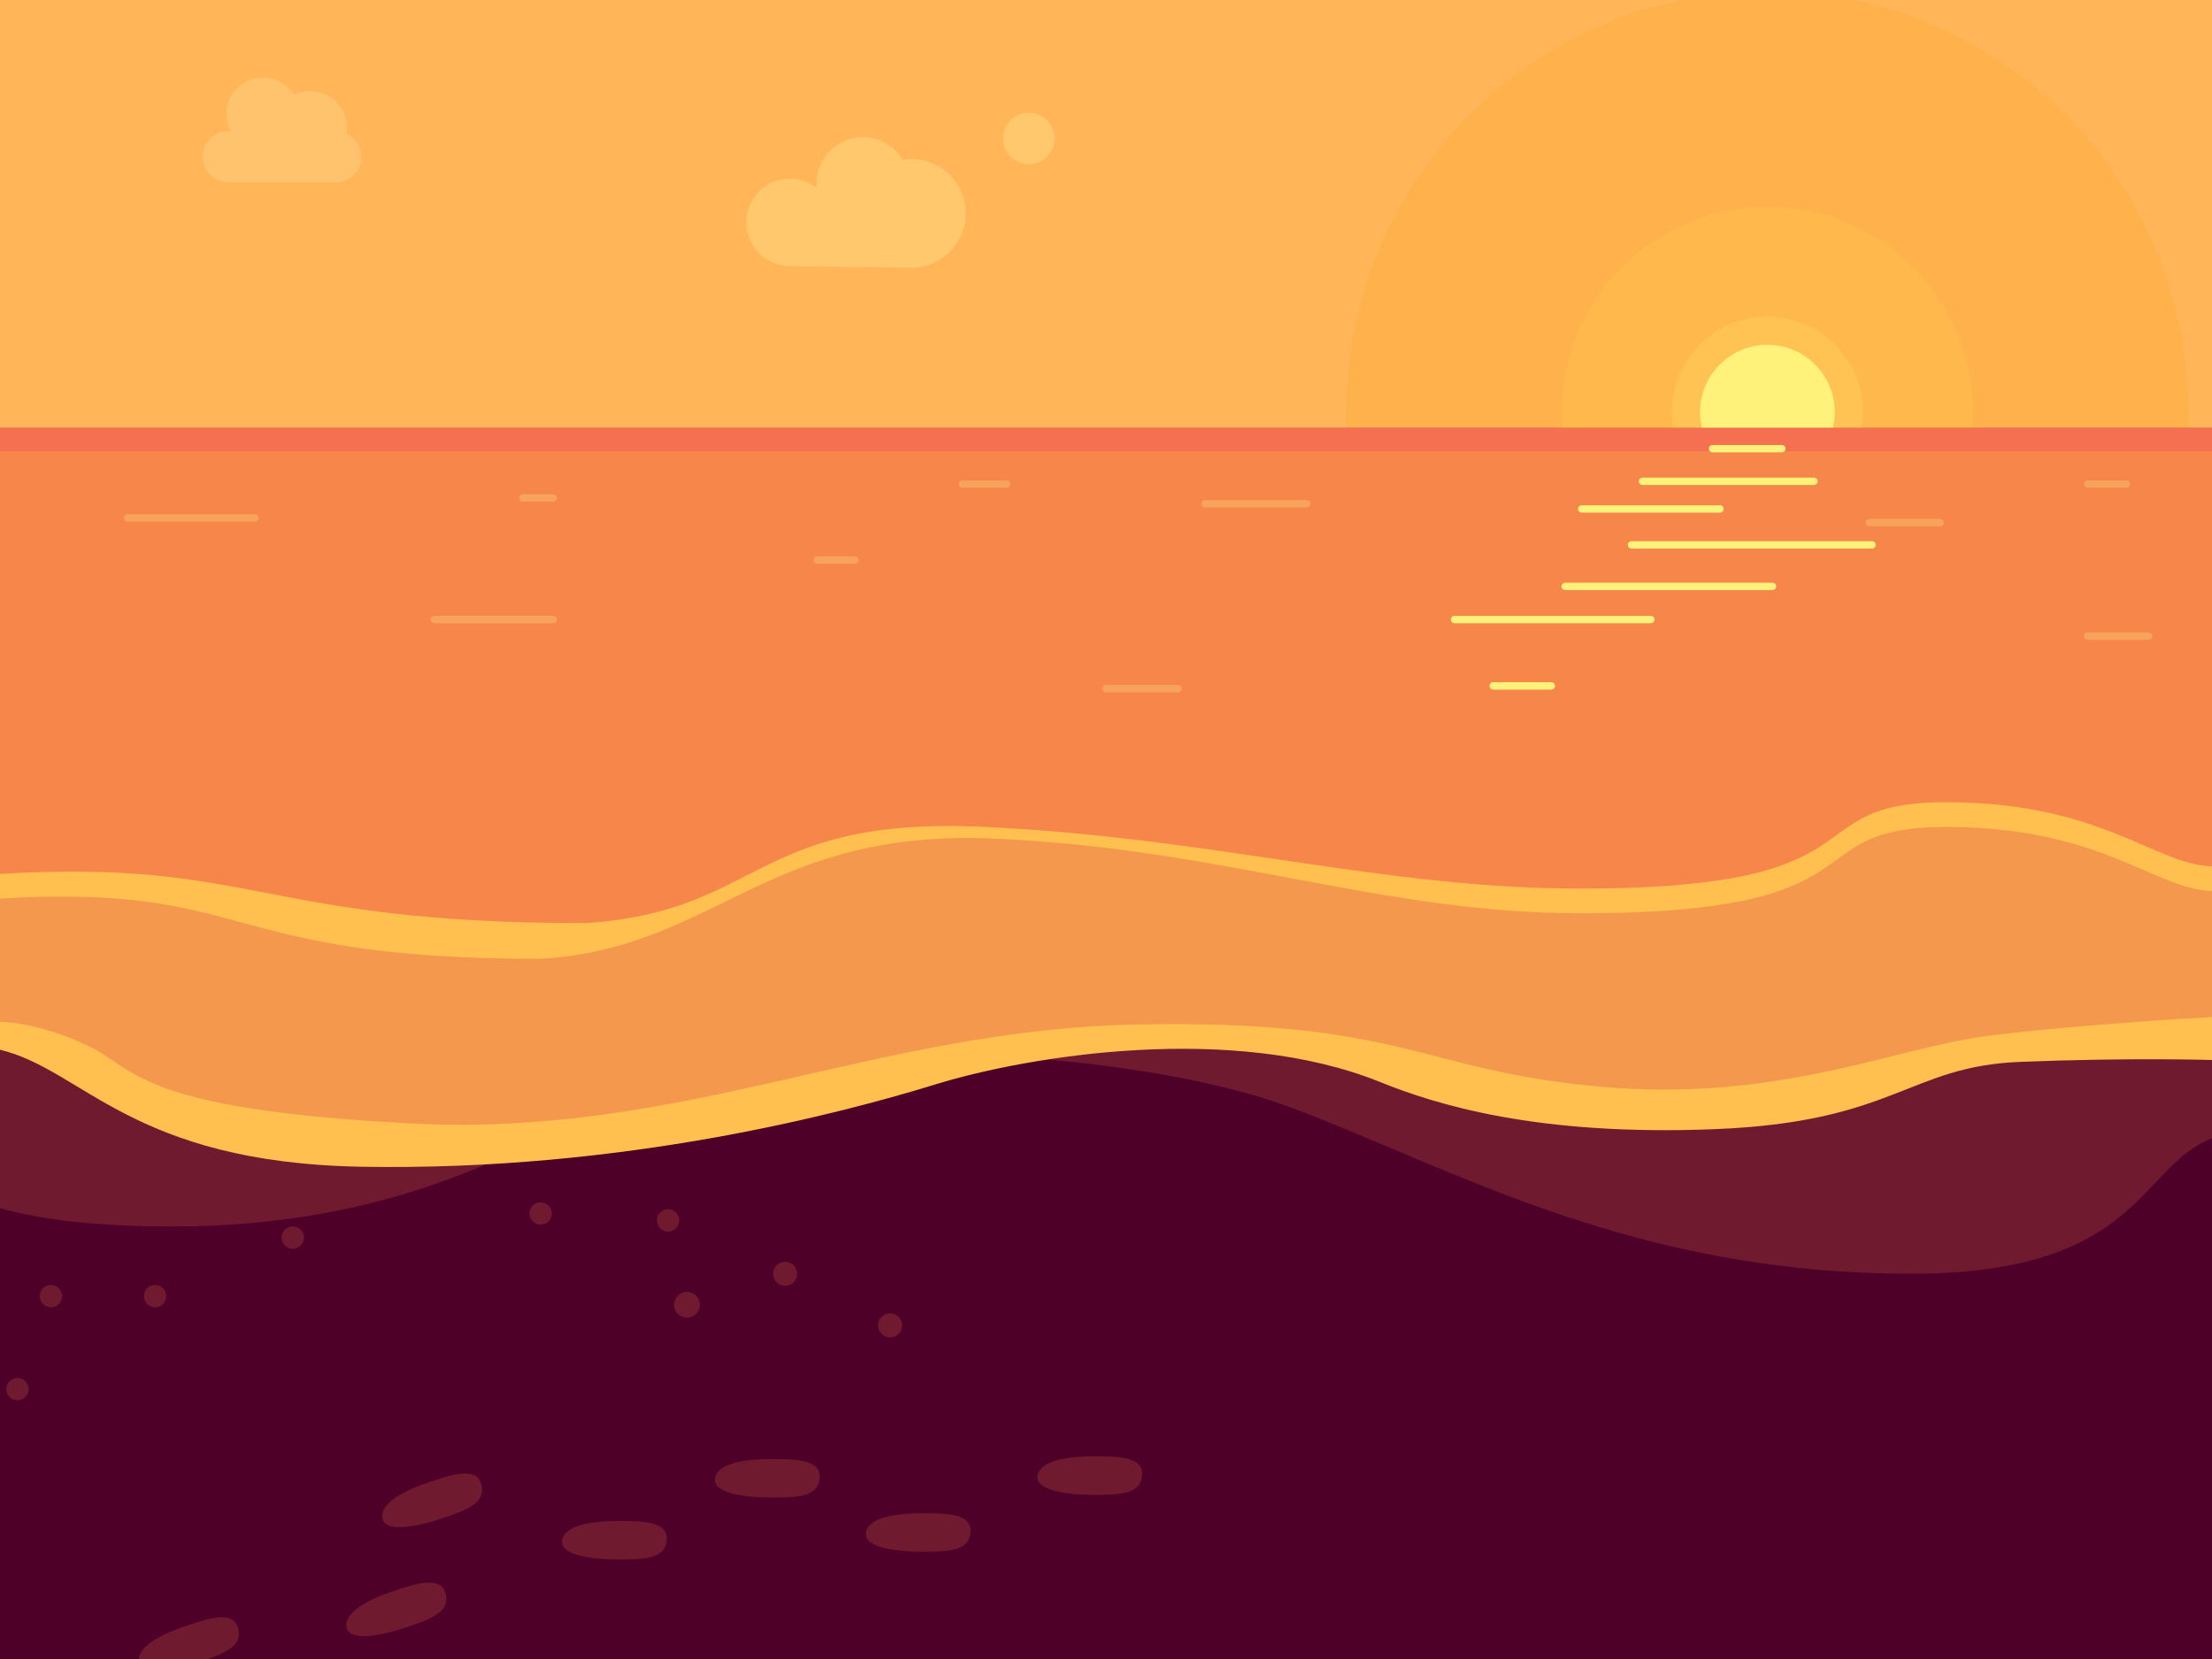 <svg xmlns="http://www.w3.org/2000/svg" xmlns:xlink="http://www.w3.org/1999/xlink" id="Layer_1" width="480" height="360" x="0" y="0" enable-background="new 0 0 480 360" version="1.1" viewBox="0 0 480 360" xml:space="preserve"><g id="fixed"><path fill="#FFB558" d="M0,0h480v360H0V0z"/><path fill="#4E0028" d="M0,204.801h480V360H0V204.801z"/><path fill="#F7864A" d="M6.229,301.436c0,1.34-1.087,2.431-2.429,2.431 c-1.341,0-2.428-1.091-2.428-2.431c0-1.342,1.087-2.43,2.428-2.43C5.142,299.006,6.229,300.094,6.229,301.436z M11.048,278.834 c-1.341,0-2.428,1.088-2.428,2.43c0,1.34,1.087,2.428,2.428,2.428c1.341,0,2.429-1.088,2.429-2.428 C13.477,279.922,12.389,278.834,11.048,278.834z M33.647,278.834c-1.341,0-2.428,1.088-2.428,2.43c0,1.34,1.087,2.428,2.428,2.428 c1.342,0,2.429-1.088,2.429-2.428C36.076,279.922,34.989,278.834,33.647,278.834z M63.532,266.135 c-1.341,0-2.428,1.086-2.428,2.428c0,1.34,1.087,2.431,2.428,2.431c1.341,0,2.428-1.091,2.428-2.431 C65.96,267.221,64.873,266.135,63.532,266.135z M117.323,260.904c-1.341,0-2.428,1.089-2.428,2.429 c0,1.342,1.087,2.428,2.428,2.428c1.342,0,2.429-1.086,2.429-2.428C119.752,261.993,118.665,260.904,117.323,260.904z M144.966,262.398c-1.341,0-2.428,1.088-2.428,2.429c0,1.342,1.087,2.428,2.428,2.428c1.342,0,2.429-1.086,2.429-2.428 C147.395,263.486,146.308,262.398,144.966,262.398z M149.076,280.329c-1.547,0-2.801,1.256-2.801,2.803 c0,1.548,1.254,2.802,2.801,2.802c1.547,0,2.801-1.254,2.801-2.802C151.877,281.585,150.623,280.329,149.076,280.329z M170.368,273.792c-1.444,0-2.615,1.172-2.615,2.615c0,1.444,1.171,2.614,2.615,2.614c1.443,0,2.614-1.17,2.614-2.614 S171.812,273.792,170.368,273.792z M193.154,284.999c-1.444,0-2.614,1.172-2.614,2.614c0,1.443,1.17,2.615,2.614,2.615 c1.444,0,2.615-1.172,2.615-2.615C195.769,286.171,194.599,284.999,193.154,284.999z M85.571,345.196 c-5.423,1.809-10.91,4.549-10.387,7.866c0.522,3.316,7.606,1.869,13.029,0.062c5.422-1.807,9.449-3.365,8.497-7.236 C95.76,342.02,90.994,343.389,85.571,345.196z M51.698,353.432c-0.952-3.871-5.717-2.5-11.14-0.69 c-5.091,1.692-10.237,4.215-10.417,7.262h15.01C49.548,358.438,52.531,356.821,51.698,353.432z M93.355,321.54 c-5.423,1.807-10.91,4.549-10.387,7.867c0.522,3.315,7.606,1.871,13.029,0.062c5.423-1.807,9.449-3.367,8.497-7.235 C103.544,318.362,98.778,319.733,93.355,321.54z M134.327,330.043c-5.716,0-11.788,0.865-12.341,4.178 c-0.554,3.314,6.625,4.183,12.341,4.183c5.715,0,10.028-0.205,10.349-4.183C144.997,330.249,140.042,330.043,134.327,330.043z M167.499,316.606c-5.717,0-11.788,0.862-12.341,4.18c-0.553,3.312,6.625,4.18,12.341,4.18s10.028-0.207,10.349-4.18 C178.169,316.811,173.215,316.606,167.499,316.606z M200.251,328.364c-5.716,0-11.787,0.864-12.341,4.18 c-0.553,3.312,6.625,4.18,12.341,4.18s10.028-0.207,10.35-4.18C210.921,328.569,205.967,328.364,200.251,328.364z M237.483,316.016 c-5.717,0-11.788,0.865-12.341,4.183c-0.553,3.312,6.625,4.18,12.341,4.18c5.716,0,10.028-0.207,10.349-4.18 C248.152,316.223,243.199,316.016,237.483,316.016z" enable-background="new" opacity=".2"/><path fill="#F7864A" d="M461.319,181.037c-24.739-0.6-77.653,12-109.952,12.6 s-100.33-1.199-158.055-3.6c-57.725-2.401-74.904,0-118.885,2.4c-27.401,1.494-51.601,1.821-74.428,0.696v69.031 c7.671,2.188,18.303,3.724,33.822,3.965c65.199,1.024,93.213-28.096,116.121-34.248c22.908-6.151,94.306-5.194,130.724,8.648 c36.418,13.848,74.134,35.864,134.134,35.864c49.715,0,49.466-23.479,65.199-29.365v-65.52 C473.352,181.34,466.898,181.174,461.319,181.037z" enable-background="new" opacity=".2"/><path fill="#F7864A" d="M480,197.536V180V93.108H0v69.026v29.946v34.518c18.05,4.295,28.556,24.484,78.431,25.383 c56.923,1.025,103.077-24.612,123.077-30.77c20-6.154,64.615-14.354,96.41-0.508c31.796,13.848,51.282,19.996,81.025,20.508 c29.744,0.514,38.463-25.127,65.129-23.076c19.338,1.486,28.967,8.098,35.928,11.424V197.536z"/><path fill="#F4984D" d="M202.096,234.344c20-6.154,64.027-15.275,95.822-1.428c31.796,13.846,51.282,7.783,81.025,8.295 c22.003,0.346,38.565-12.311,62.206-13.242c23.638-0.93,38.851-1.303,38.851-1.303v-38.662 c-12.558-0.402-23.971-13.913-57.683-13.913s-11.825,19.11-79.251,19.11c-43.344,0-79.047-11.358-129.445-13.759 c-50.397-2.4-48.292,20.839-86.689,23.24c-70.636,0-71.706-13.812-126.932-10.548v-0.055v34.519 c18.049,4.295,28.555,24.483,78.43,25.383C135.354,253.006,182.096,240.499,202.096,234.344"/><path fill="#FFC050" d="M422.317,174.091c-33.712,0-11.825,18.729-79.251,18.729c-43.344,0-79.047-10.979-129.445-13.378 c-50.396-2.4-48.29,18.47-86.688,20.871c-70.636,0-71.706-13.941-126.933-10.679v5.351c55.227-3.265,46.697,13.08,117.333,13.08 c38.397-2.398,48.691-28.473,99.088-26.069c50.397,2.399,83.302,16.178,126.646,16.178c67.428,0,45.539-18.729,79.253-18.729 c33.712,0,45.125,13.511,57.683,13.916v-5.354C467.442,187.602,456.029,174.091,422.317,174.091"/><path fill="#FFC050" d="M0,227.797c18.05,4.297,28.556,24.484,78.431,25.383c56.923,1.025,104.617-11.729,124.617-17.883 s64.25-13.484,96.41-0.508c12.022,4.85,34.073,11.828,72.931,10.225c38.854-1.604,41.791-13.611,65.888-14.584 c24.094-0.973,41.726-0.412,41.726-0.412V220.7c0,0-27.939,1.491-48.454,4.057c-20.513,2.564-45.714,14.604-84.688,11.021 c-38.975-3.59-42.271-14.496-99.707-13.473c-57.437,1.024-98.461,24.553-157.948,21.477c-59.487-3.078-59.487-11.795-70.257-16.924 C8.175,221.723,0,221.725,0,221.725V227.797z"/><path fill="#F47051" d="M0,92.778h480v5.148H0V92.778z"/></g><g id="sun"><path fill="#FFA91F" d="M474.892,89.442c0-50.462-40.906-91.368-91.368-91.368 c-50.461,0-91.364,40.906-91.364,91.368c0,1.117,0.027,2.228,0.067,3.336h182.598C474.864,91.67,474.892,90.559,474.892,89.442z" enable-background="new" opacity=".2"/><path fill="#FFBE4A" d="M428.094,89.442c0-24.616-19.954-44.57-44.57-44.57 c-24.612,0-44.566,19.954-44.566,44.57c0,1.124,0.056,2.233,0.138,3.336h88.861C428.038,91.675,428.094,90.565,428.094,89.442z" enable-background="new" opacity=".5"/><path fill="#FEF27A" d="M404.285,89.442c0-11.467-9.295-20.762-20.762-20.762 s-20.764,9.295-20.764,20.762c0,1.138,0.116,2.248,0.292,3.336h40.941C404.169,91.689,404.285,90.58,404.285,89.442z" enable-background="new" opacity=".2"/><path fill="#FEF27A" d="M398.145,89.442c0-8.075-6.545-14.621-14.621-14.621c-8.071,0-14.617,6.546-14.617,14.621 c0,1.149,0.146,2.263,0.397,3.336h28.443C397.998,91.705,398.145,90.591,398.145,89.442z"/></g><g><path id="cloud1" fill="#FFF7C5" d="M75.229,28.982 c0.055-0.381,0.085-0.771,0.085-1.167c0-4.454-3.61-8.065-8.065-8.065c-1.258,0-2.448,0.289-3.51,0.802 c-1.396-2.25-3.886-3.75-6.727-3.75c-4.369,0-7.911,3.542-7.911,7.911c0,1.346,0.337,2.613,0.93,3.722h-0.464 c-3.084,0-5.584,2.5-5.584,5.584c0,3.083,2.5,5.583,5.584,5.583h23.266c3.084,0,5.583-2.5,5.583-5.583 C78.416,31.795,77.111,29.879,75.229,28.982" enable-background="new" opacity=".2"/></g><g><path id="cloud2" fill="#FFF39C" d="M228.837,30.044c0,3.093-2.507,5.6-5.6,5.6 c-3.093,0-5.6-2.507-5.6-5.6c0-3.092,2.507-5.6,5.6-5.6C226.33,24.445,228.837,26.952,228.837,30.044 M197.772,34.522 c-0.642,0-1.271,0.054-1.885,0.151c-1.757-2.935-4.966-4.901-8.636-4.901c-5.555,0-10.058,4.503-10.058,10.058 c0,0.326,0.017,0.648,0.047,0.966c-1.608-1.256-3.63-2.006-5.828-2.006c-5.236,0-9.48,4.245-9.48,9.48s4.245,9.48,9.48,9.48 l26.36,0.355c6.513,0,11.792-5.279,11.792-11.792C209.565,39.802,204.285,34.522,197.772,34.522" enable-background="new" opacity=".3"/></g><g><path id="waves2" fill="#FEF27A" d="M336.632,149.639h-12.599c-0.442,0-0.801-0.358-0.801-0.8c0-0.441,0.355-0.8,0.801-0.8h12.599 c0.442,0,0.8,0.358,0.8,0.8C337.432,149.281,337.074,149.639,336.632,149.639z M358.23,135.24H315.63c-0.438,0-0.8-0.358-0.8-0.8 s0.355-0.8,0.8-0.8h42.601c0.439,0,0.801,0.358,0.801,0.8S358.673,135.24,358.23,135.24z M384.63,128.04h-44.998 c-0.44,0-0.8-0.358-0.8-0.8c0-0.441,0.357-0.8,0.8-0.8h44.998c0.441,0,0.8,0.358,0.8,0.8 C385.43,127.682,385.071,128.04,384.63,128.04z M406.229,119.041h-52.194c-0.441,0-0.802-0.358-0.802-0.8 c0-0.442,0.357-0.8,0.802-0.8h52.194c0.441,0,0.803,0.358,0.803,0.8C407.029,118.683,406.67,119.041,406.229,119.041z M373.23,111.241h-30c-0.44,0-0.799-0.358-0.799-0.8s0.355-0.8,0.799-0.8h30c0.438,0,0.8,0.358,0.8,0.8 C374.03,110.882,373.672,111.241,373.23,111.241z M393.629,105.241h-37.197c-0.439,0-0.801-0.358-0.801-0.8s0.358-0.8,0.801-0.8 h37.197c0.441,0,0.801,0.358,0.801,0.8C394.43,104.882,394.071,105.241,393.629,105.241z M386.658,98.158h-15.041 c-0.441,0-0.801-0.358-0.801-0.8s0.356-0.8,0.801-0.8h15.041c0.441,0,0.8,0.358,0.8,0.8S387.1,98.158,386.658,98.158z"/></g><g><path id="waves1" fill="#F9C06E" d="M255.636,150.239h-15.6c-0.441,0-0.8-0.358-0.8-0.8 s0.358-0.8,0.8-0.8h15.6c0.442,0,0.8,0.358,0.8,0.8C256.436,149.88,256.078,150.239,255.636,150.239z M466.226,138.839h-13.197 c-0.441,0-0.803-0.358-0.803-0.8s0.358-0.8,0.803-0.8h13.197c0.441,0,0.803,0.358,0.803,0.8 C467.025,138.481,466.667,138.839,466.226,138.839z M120.043,135.24H94.244c-0.442,0-0.8-0.358-0.8-0.8s0.358-0.8,0.8-0.8h25.799 c0.441,0,0.8,0.358,0.8,0.8C120.843,134.881,120.484,135.24,120.043,135.24z M185.55,122.333h-8.206c-0.441,0-0.8-0.358-0.8-0.8 c0-0.441,0.358-0.8,0.8-0.8h8.206c0.442,0,0.8,0.358,0.8,0.8C186.351,121.976,185.992,122.333,185.55,122.333z M420.995,114.216 H405.61c-0.441,0-0.803-0.358-0.803-0.8c0-0.441,0.358-0.8,0.803-0.8h15.385c0.442,0,0.8,0.358,0.8,0.8 S421.438,114.216,420.995,114.216z M55.354,113.19H27.662c-0.442,0-0.8-0.358-0.8-0.8c0-0.441,0.358-0.8,0.8-0.8h27.692 c0.441,0,0.8,0.358,0.8,0.8S55.796,113.19,55.354,113.19z M283.561,110.113h-22.053c-0.441,0-0.8-0.358-0.8-0.8 c0-0.441,0.358-0.8,0.8-0.8h22.053c0.44,0,0.799,0.358,0.799,0.8S284.001,110.113,283.561,110.113z M120.042,108.841h-6.6 c-0.442,0-0.8-0.358-0.8-0.8c0-0.441,0.358-0.8,0.8-0.8h6.6c0.442,0,0.8,0.358,0.8,0.8 C120.843,108.483,120.484,108.841,120.042,108.841z M461.426,105.841h-8.397c-0.441,0-0.803-0.358-0.803-0.8s0.358-0.8,0.803-0.8 h8.397c0.441,0,0.8,0.358,0.8,0.8S461.867,105.841,461.426,105.841z M218.438,105.841h-9.6c-0.441,0-0.8-0.358-0.8-0.8 s0.358-0.8,0.8-0.8h9.6c0.442,0,0.8,0.358,0.8,0.8S218.879,105.841,218.438,105.841z" enable-background="new" opacity=".5"/></g></svg>